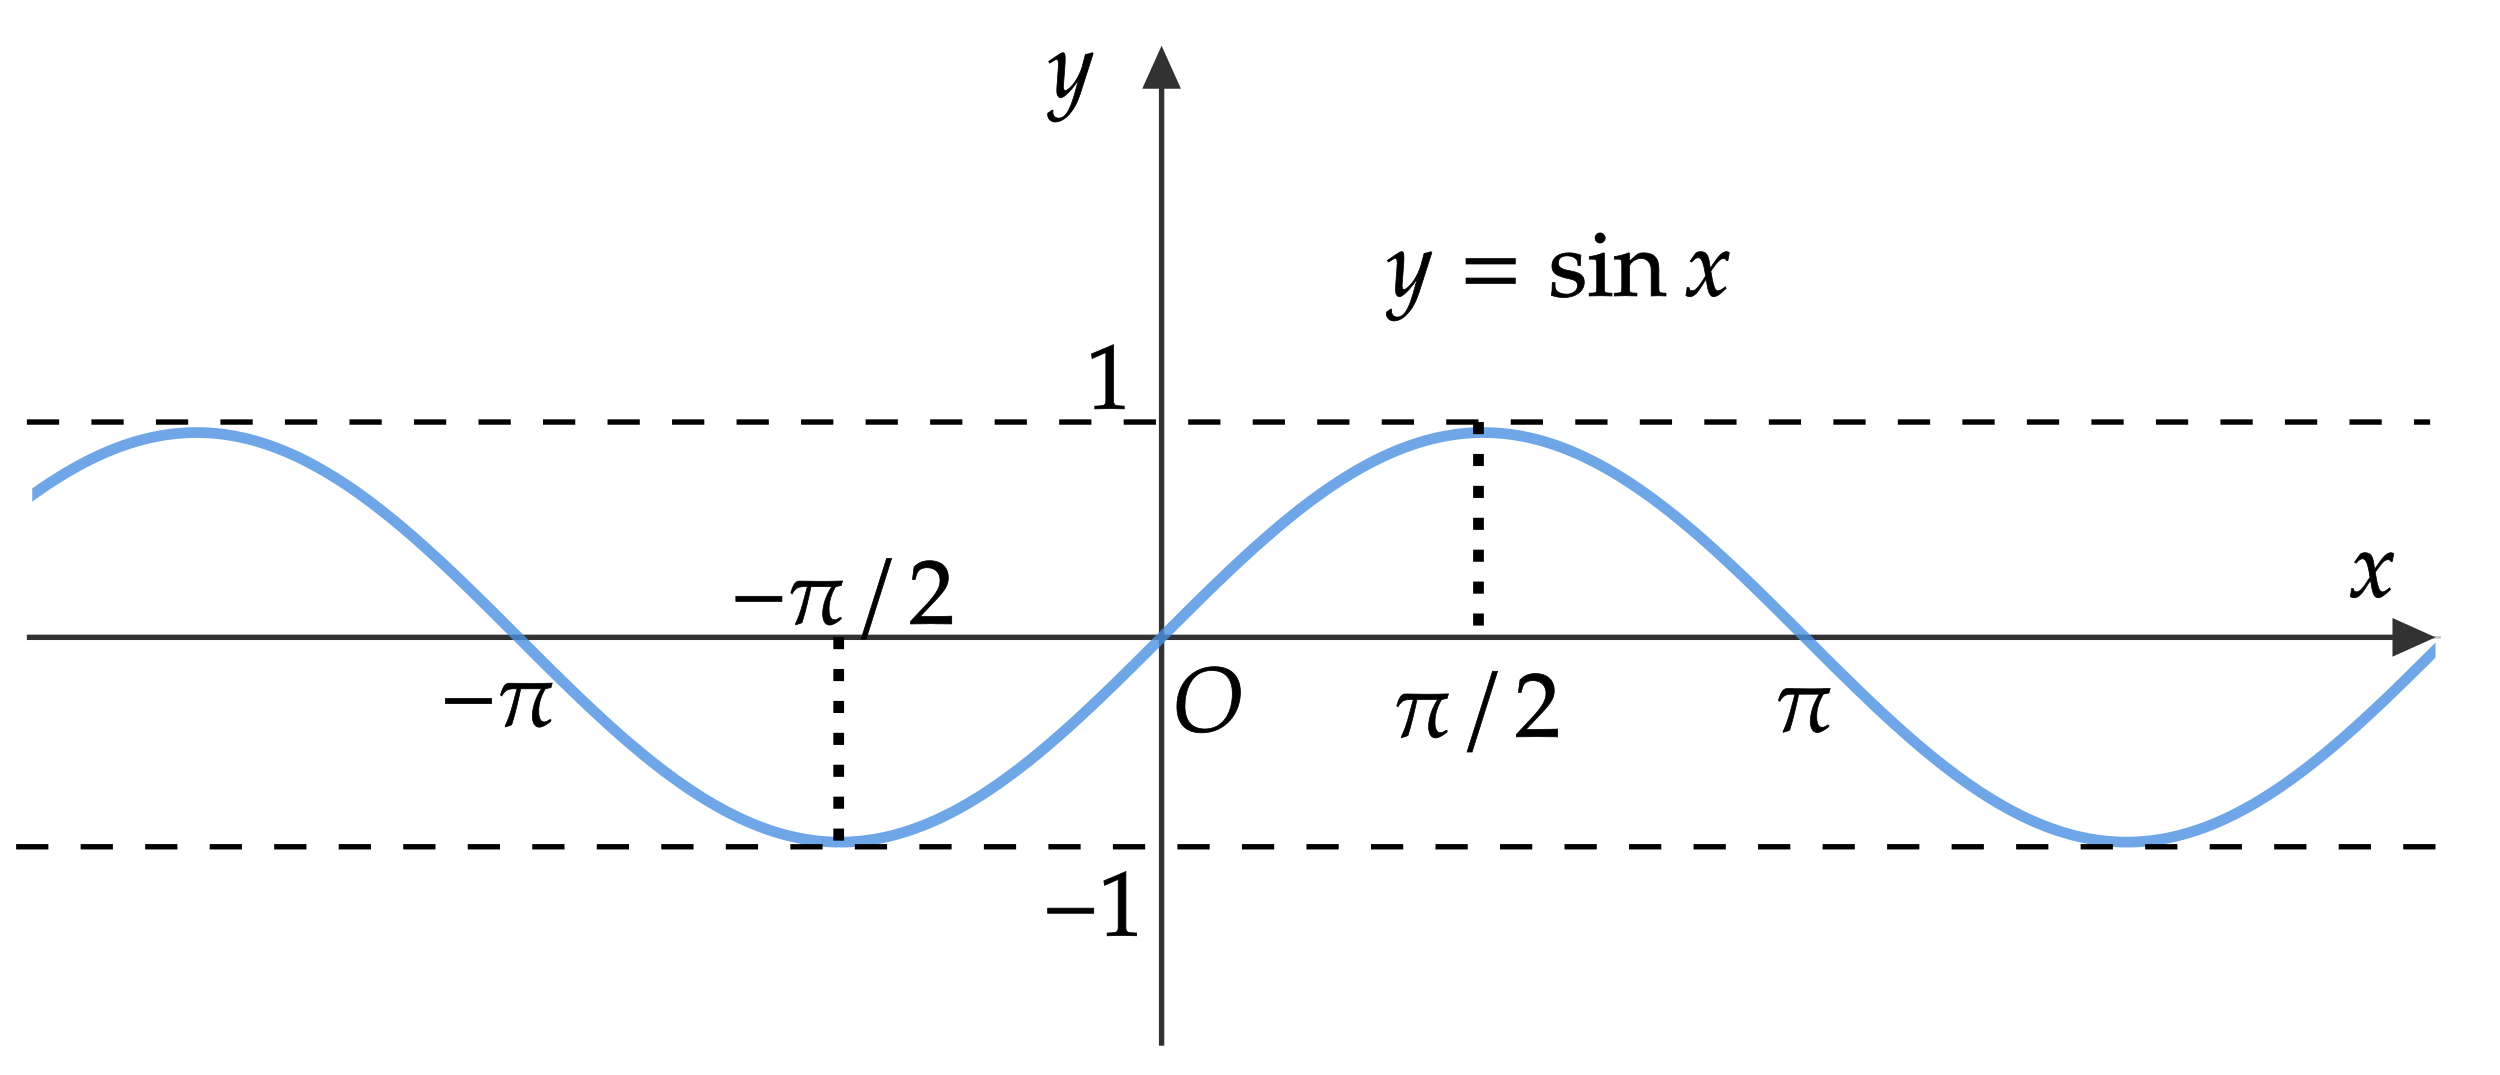 <svg xmlns="http://www.w3.org/2000/svg" xmlns:xlink="http://www.w3.org/1999/xlink" x="0" y="0" width="465" height="200" style="
        width:465px;
        height:200px;
        background: #FFF;
        fill: none;
">
        <svg xmlns="http://www.w3.org/2000/svg"/>

        <svg xmlns="http://www.w3.org/2000/svg" class="role-diagram-draw-area"><g class="shapes-region" style="stroke: black; fill: none;"><g class="composite-shape" data-amt="diagram/shapes/plot" transform="matrix(1,0,0,1,5,7.5)"><g><g><g class="test-ygi"><line x1="0" y1="111.045" x2="449" y2="111.045" fill="none" stroke="#c3c3c3" stroke-width="0.5"/></g></g><g><g class="test-xti" style="font-family: Asana-Math, Asana;"><line x1="0" y1="111.045" x2="445" y2="111.045" fill="none" stroke="rgb(50,50,50)" stroke-opacity="1" stroke-width="1"/><path d="M440,107.445 L448,111.045 L440,114.645 Z" stroke="none" stroke-width="1" fill="rgb(50,50,50)" fill-opacity="1"/></g><g class="test-yti" style="font-family: Asana-Math, Asana;"><line x1="211.055" y1="4" x2="211.055" y2="187" fill="none" stroke="rgb(50,50,50)" stroke-opacity="1" stroke-width="1"/><path d="M207.455,9 L211.055,1 L214.655,9 Z" stroke="none" stroke-width="1" fill="rgb(50,50,50)" fill-opacity="1"/></g><g class="test-plot-expression"><defs><clipPath id="cp6f04ydgha"><rect x="1" y="1" width="447" height="185"/></clipPath></defs><g clip-path="url(#cp6f04ydgha)"><path d=" M0.00,85.31 L0.50,84.94 L1.00,84.58 L1.50,84.22 L2.00,83.87 L2.50,83.52 L3.00,83.17 L3.50,82.84 L4.00,82.50 L4.51,82.17 L5.01,81.85 L5.51,81.53 L6.01,81.22 L6.51,80.91 L7.01,80.60 L7.51,80.31 L8.01,80.01 L8.51,79.73 L9.01,79.44 L9.51,79.17 L10.01,78.90 L10.51,78.63 L11.01,78.37 L11.51,78.12 L12.01,77.87 L12.51,77.62 L13.01,77.39 L13.52,77.16 L14.02,76.93 L14.52,76.71 L15.02,76.50 L15.52,76.29 L16.02,76.09 L16.52,75.89 L17.02,75.70 L17.52,75.52 L18.02,75.34 L18.52,75.17 L19.02,75.00 L19.52,74.85 L20.02,74.69 L20.52,74.55 L21.02,74.41 L21.52,74.27 L22.02,74.15 L22.53,74.02 L23.03,73.91 L23.53,73.80 L24.03,73.70 L24.53,73.61 L25.03,73.52 L25.53,73.43 L26.03,73.36 L26.53,73.29 L27.03,73.23 L27.53,73.17 L28.03,73.12 L28.53,73.08 L29.03,73.04 L29.53,73.01 L30.03,72.99 L30.53,72.97 L31.03,72.96 L31.54,72.96 L32.04,72.96 L32.54,72.97 L33.04,72.98 L33.54,73.01 L34.04,73.04 L34.54,73.07 L35.04,73.11 L35.54,73.16 L36.04,73.22 L36.54,73.28 L37.04,73.35 L37.54,73.42 L38.04,73.51 L38.54,73.59 L39.04,73.69 L39.54,73.79 L40.04,73.90 L40.55,74.01 L41.05,74.13 L41.55,74.26 L42.05,74.39 L42.55,74.53 L43.05,74.67 L43.55,74.83 L44.05,74.98 L44.55,75.15 L45.05,75.32 L45.55,75.49 L46.05,75.68 L46.55,75.87 L47.05,76.06 L47.55,76.26 L48.05,76.47 L48.55,76.68 L49.05,76.90 L49.56,77.13 L50.06,77.36 L50.56,77.59 L51.06,77.83 L51.56,78.08 L52.06,78.34 L52.56,78.60 L53.06,78.86 L53.56,79.13 L54.06,79.41 L54.56,79.69 L55.06,79.98 L55.56,80.27 L56.06,80.56 L56.56,80.87 L57.06,81.18 L57.56,81.49 L58.06,81.81 L58.57,82.13 L59.07,82.46 L59.57,82.79 L60.07,83.13 L60.57,83.47 L61.07,83.82 L61.57,84.17 L62.07,84.53 L62.57,84.89 L63.07,85.26 L63.57,85.63 L64.07,86.00 L64.57,86.38 L65.07,86.77 L65.57,87.15 L66.07,87.55 L66.57,87.94 L67.07,88.34 L67.58,88.75 L68.08,89.15 L68.58,89.57 L69.08,89.98 L69.58,90.40 L70.08,90.82 L70.58,91.25 L71.08,91.68 L71.58,92.11 L72.08,92.55 L72.58,92.98 L73.08,93.43 L73.58,93.87 L74.08,94.32 L74.58,94.77 L75.08,95.23 L75.58,95.68 L76.08,96.14 L76.59,96.60 L77.09,97.07 L77.59,97.53 L78.09,98.00 L78.59,98.48 L79.09,98.95 L79.59,99.42 L80.09,99.90 L80.59,100.38 L81.09,100.86 L81.59,101.35 L82.09,101.83 L82.59,102.32 L83.09,102.81 L83.59,103.30 L84.09,103.79 L84.59,104.28 L85.09,104.77 L85.60,105.27 L86.10,105.76 L86.60,106.26 L87.10,106.75 L87.60,107.25 L88.10,107.75 L88.60,108.25 L89.10,108.75 L89.60,109.25 L90.10,109.75 L90.60,110.25 L91.10,110.75 L91.60,111.25 L92.10,111.75 L92.60,112.25 L93.10,112.75 L93.60,113.25 L94.10,113.75 L94.61,114.25 L95.11,114.75 L95.61,115.25 L96.11,115.74 L96.61,116.24 L97.11,116.73 L97.61,117.23 L98.11,117.72 L98.61,118.21 L99.11,118.71 L99.61,119.20 L100.11,119.68 L100.61,120.17 L101.11,120.66 L101.61,121.14 L102.11,121.62 L102.61,122.10 L103.11,122.58 L103.62,123.05 L104.12,123.53 L104.62,124.00 L105.12,124.47 L105.62,124.94 L106.12,125.40 L106.62,125.86 L107.12,126.32 L107.62,126.78 L108.12,127.24 L108.62,127.69 L109.12,128.14 L109.62,128.58 L110.12,129.03 L110.62,129.46 L111.12,129.90 L111.62,130.33 L112.12,130.76 L112.63,131.19 L113.13,131.61 L113.63,132.03 L114.13,132.45 L114.63,132.86 L115.13,133.27 L115.63,133.67 L116.13,134.08 L116.63,134.47 L117.13,134.86 L117.63,135.25 L118.13,135.64 L118.63,136.02 L119.13,136.39 L119.63,136.76 L120.13,137.13 L120.63,137.49 L121.13,137.85 L121.64,138.21 L122.14,138.55 L122.64,138.90 L123.14,139.24 L123.64,139.57 L124.14,139.90 L124.64,140.22 L125.14,140.54 L125.64,140.86 L126.14,141.17 L126.64,141.47 L127.14,141.77 L127.64,142.06 L128.14,142.35 L128.64,142.63 L129.14,142.91 L129.64,143.18 L130.14,143.45 L130.65,143.71 L131.15,143.96 L131.65,144.21 L132.15,144.45 L132.65,144.69 L133.15,144.92 L133.65,145.15 L134.15,145.37 L134.65,145.58 L135.15,145.79 L135.65,145.99 L136.15,146.19 L136.65,146.38 L137.15,146.56 L137.65,146.74 L138.15,146.91 L138.65,147.08 L139.15,147.24 L139.66,147.39 L140.16,147.54 L140.66,147.68 L141.16,147.81 L141.66,147.94 L142.16,148.06 L142.66,148.17 L143.16,148.28 L143.66,148.38 L144.16,148.48 L144.66,148.57 L145.16,148.65 L145.66,148.73 L146.16,148.80 L146.66,148.86 L147.16,148.92 L147.66,148.97 L148.16,149.01 L148.67,149.05 L149.17,149.08 L149.67,149.10 L150.17,149.12 L150.67,149.13 L151.17,149.13 L151.67,149.13 L152.17,149.12 L152.67,149.11 L153.17,149.08 L153.67,149.05 L154.17,149.02 L154.67,148.98 L155.17,148.93 L155.67,148.87 L156.17,148.81 L156.67,148.74 L157.18,148.67 L157.68,148.59 L158.18,148.50 L158.68,148.41 L159.18,148.31 L159.68,148.20 L160.18,148.09 L160.68,147.97 L161.18,147.84 L161.68,147.71 L162.18,147.57 L162.68,147.42 L163.18,147.27 L163.68,147.11 L164.18,146.95 L164.68,146.78 L165.18,146.60 L165.68,146.42 L166.19,146.23 L166.69,146.04 L167.19,145.84 L167.69,145.63 L168.19,145.42 L168.69,145.20 L169.19,144.98 L169.69,144.75 L170.19,144.51 L170.69,144.27 L171.19,144.02 L171.69,143.77 L172.19,143.51 L172.69,143.24 L173.19,142.97 L173.69,142.70 L174.19,142.42 L174.69,142.13 L175.20,141.84 L175.70,141.54 L176.20,141.24 L176.70,140.93 L177.20,140.62 L177.70,140.30 L178.20,139.98 L178.70,139.65 L179.20,139.31 L179.70,138.98 L180.20,138.63 L180.70,138.29 L181.20,137.93 L181.70,137.58 L182.20,137.22 L182.70,136.85 L183.20,136.48 L183.70,136.10 L184.21,135.73 L184.71,135.34 L185.21,134.95 L185.71,134.56 L186.21,134.17 L186.71,133.77 L187.21,133.36 L187.71,132.96 L188.21,132.55 L188.71,132.13 L189.21,131.71 L189.71,131.29 L190.21,130.86 L190.71,130.43 L191.21,130.00 L191.71,129.57 L192.21,129.13 L192.71,128.68 L193.22,128.24 L193.72,127.79 L194.22,127.34 L194.72,126.89 L195.22,126.43 L195.72,125.97 L196.22,125.51 L196.72,125.04 L197.22,124.58 L197.72,124.11 L198.22,123.64 L198.72,123.16 L199.22,122.69 L199.72,122.21 L200.22,121.73 L200.72,121.25 L201.22,120.77 L201.72,120.28 L202.23,119.80 L202.73,119.31 L203.23,118.82 L203.73,118.33 L204.23,117.84 L204.73,117.34 L205.23,116.85 L205.73,116.35 L206.23,115.86 L206.73,115.36 L207.23,114.86 L207.73,114.36 L208.23,113.87 L208.73,113.37 L209.23,112.87 L209.73,112.37 L210.23,111.87 L210.73,111.37 L211.24,110.86 L211.74,110.36 L212.24,109.86 L212.74,109.36 L213.24,108.86 L213.74,108.36 L214.24,107.87 L214.74,107.37 L215.24,106.87 L215.74,106.37 L216.24,105.88 L216.74,105.38 L217.24,104.89 L217.74,104.39 L218.24,103.90 L218.74,103.41 L219.24,102.92 L219.74,102.43 L220.25,101.94 L220.75,101.46 L221.25,100.97 L221.75,100.49 L222.25,100.01 L222.75,99.53 L223.25,99.06 L223.75,98.58 L224.25,98.11 L224.75,97.64 L225.25,97.18 L225.75,96.71 L226.25,96.25 L226.75,95.79 L227.25,95.33 L227.75,94.88 L228.25,94.42 L228.75,93.98 L229.26,93.53 L229.76,93.09 L230.26,92.65 L230.76,92.21 L231.26,91.78 L231.76,91.35 L232.26,90.92 L232.76,90.50 L233.26,90.08 L233.76,89.66 L234.26,89.25 L234.76,88.84 L235.26,88.44 L235.76,88.03 L236.26,87.64 L236.76,87.24 L237.26,86.86 L237.76,86.47 L238.27,86.09 L238.77,85.71 L239.27,85.34 L239.77,84.98 L240.27,84.61 L240.77,84.26 L241.27,83.90 L241.77,83.55 L242.27,83.21 L242.77,82.87 L243.27,82.54 L243.77,82.21 L244.27,81.88 L244.77,81.56 L245.27,81.25 L245.77,80.94 L246.27,80.63 L246.77,80.34 L247.28,80.04 L247.78,79.75 L248.28,79.47 L248.78,79.19 L249.28,78.92 L249.78,78.66 L250.28,78.40 L250.78,78.14 L251.28,77.89 L251.78,77.65 L252.28,77.41 L252.78,77.18 L253.28,76.95 L253.78,76.73 L254.28,76.52 L254.78,76.31 L255.28,76.11 L255.78,75.91 L256.29,75.72 L256.79,75.54 L257.29,75.36 L257.79,75.19 L258.29,75.02 L258.79,74.86 L259.29,74.71 L259.79,74.56 L260.29,74.42 L260.79,74.29 L261.29,74.16 L261.79,74.04 L262.29,73.92 L262.79,73.81 L263.29,73.71 L263.79,73.61 L264.29,73.53 L264.79,73.44 L265.30,73.37 L265.80,73.30 L266.30,73.23 L266.80,73.18 L267.30,73.13 L267.80,73.08 L268.30,73.04 L268.80,73.01 L269.30,72.99 L269.80,72.97 L270.30,72.96 L270.80,72.96 L271.30,72.96 L271.80,72.97 L272.30,72.98 L272.80,73.00 L273.30,73.03 L273.80,73.07 L274.31,73.11 L274.81,73.16 L275.31,73.21 L275.81,73.27 L276.31,73.34 L276.81,73.42 L277.31,73.50 L277.81,73.58 L278.31,73.68 L278.81,73.78 L279.31,73.88 L279.81,74.00 L280.31,74.12 L280.81,74.24 L281.31,74.38 L281.81,74.51 L282.31,74.66 L282.81,74.81 L283.32,74.97 L283.82,75.13 L284.32,75.30 L284.82,75.48 L285.32,75.66 L285.82,75.85 L286.32,76.04 L286.82,76.24 L287.32,76.45 L287.82,76.66 L288.32,76.88 L288.82,77.10 L289.32,77.33 L289.82,77.57 L290.32,77.81 L290.82,78.06 L291.32,78.31 L291.82,78.57 L292.33,78.83 L292.83,79.10 L293.33,79.38 L293.83,79.66 L294.33,79.95 L294.83,80.24 L295.33,80.53 L295.83,80.84 L296.33,81.14 L296.83,81.46 L297.33,81.78 L297.83,82.10 L298.33,82.43 L298.83,82.76 L299.33,83.10 L299.83,83.44 L300.33,83.79 L300.84,84.14 L301.34,84.49 L301.84,84.86 L302.34,85.22 L302.84,85.59 L303.34,85.97 L303.84,86.34 L304.34,86.73 L304.84,87.12 L305.34,87.51 L305.84,87.90 L306.34,88.30 L306.84,88.71 L307.34,89.11 L307.84,89.52 L308.34,89.94 L308.84,90.36 L309.34,90.78 L309.85,91.20 L310.35,91.63 L310.85,92.07 L311.35,92.50 L311.85,92.94 L312.35,93.38 L312.85,93.83 L313.35,94.28 L313.85,94.73 L314.35,95.18 L314.85,95.64 L315.35,96.10 L315.85,96.56 L316.35,97.02 L316.85,97.49 L317.35,97.96 L317.85,98.43 L318.35,98.90 L318.86,99.38 L319.36,99.85 L319.86,100.33 L320.36,100.82 L320.86,101.30 L321.36,101.78 L321.86,102.27 L322.36,102.76 L322.86,103.25 L323.36,103.74 L323.86,104.23 L324.36,104.72 L324.86,105.22 L325.36,105.71 L325.86,106.21 L326.36,106.70 L326.86,107.20 L327.36,107.70 L327.87,108.20 L328.37,108.70 L328.87,109.20 L329.37,109.70 L329.87,110.20 L330.37,110.70 L330.87,111.20 L331.37,111.70 L331.87,112.20 L332.37,112.70 L332.87,113.20 L333.37,113.70 L333.87,114.20 L334.37,114.70 L334.87,115.20 L335.37,115.69 L335.87,116.19 L336.37,116.69 L336.88,117.18 L337.38,117.67 L337.88,118.17 L338.38,118.66 L338.88,119.15 L339.38,119.63 L339.88,120.12 L340.38,120.61 L340.88,121.09 L341.38,121.57 L341.88,122.05 L342.38,122.53 L342.88,123.01 L343.38,123.48 L343.88,123.95 L344.38,124.42 L344.88,124.89 L345.38,125.36 L345.89,125.82 L346.39,126.28 L346.89,126.74 L347.39,127.19 L347.89,127.64 L348.39,128.09 L348.89,128.54 L349.39,128.98 L349.89,129.42 L350.39,129.86 L350.89,130.29 L351.39,130.72 L351.89,131.15 L352.39,131.57 L352.89,131.99 L353.39,132.41 L353.89,132.82 L354.39,133.23 L354.90,133.63 L355.40,134.04 L355.90,134.43 L356.40,134.83 L356.90,135.21 L357.40,135.60 L357.90,135.98 L358.40,136.36 L358.90,136.73 L359.40,137.10 L359.90,137.46 L360.40,137.82 L360.90,138.17 L361.40,138.52 L361.90,138.86 L362.40,139.20 L362.90,139.54 L363.40,139.87 L363.91,140.19 L364.41,140.51 L364.91,140.83 L365.41,141.14 L365.91,141.44 L366.41,141.74 L366.91,142.03 L367.41,142.32 L367.91,142.60 L368.41,142.88 L368.91,143.15 L369.41,143.42 L369.91,143.68 L370.41,143.94 L370.91,144.19 L371.41,144.43 L371.91,144.67 L372.41,144.90 L372.92,145.13 L373.42,145.35 L373.92,145.56 L374.42,145.77 L374.92,145.97 L375.42,146.17 L375.92,146.36 L376.42,146.54 L376.92,146.72 L377.42,146.89 L377.92,147.06 L378.42,147.22 L378.92,147.37 L379.42,147.52 L379.92,147.66 L380.42,147.80 L380.92,147.93 L381.42,148.05 L381.93,148.16 L382.43,148.27 L382.93,148.37 L383.43,148.47 L383.93,148.56 L384.43,148.64 L384.93,148.72 L385.43,148.79 L385.93,148.85 L386.43,148.91 L386.93,148.96 L387.43,149.01 L387.93,149.04 L388.43,149.07 L388.93,149.10 L389.43,149.12 L389.93,149.13 L390.43,149.13 L390.94,149.13 L391.44,149.12 L391.94,149.11 L392.44,149.09 L392.94,149.06 L393.44,149.02 L393.94,148.98 L394.44,148.93 L394.94,148.88 L395.44,148.82 L395.94,148.75 L396.44,148.68 L396.94,148.60 L397.44,148.51 L397.94,148.42 L398.44,148.32 L398.94,148.21 L399.44,148.10 L399.95,147.98 L400.45,147.85 L400.95,147.72 L401.45,147.58 L401.95,147.44 L402.45,147.29 L402.95,147.13 L403.45,146.97 L403.95,146.80 L404.45,146.62 L404.95,146.44 L405.45,146.25 L405.95,146.06 L406.45,145.86 L406.95,145.65 L407.45,145.44 L407.95,145.22 L408.45,145.00 L408.96,144.77 L409.46,144.53 L409.96,144.29 L410.46,144.04 L410.96,143.79 L411.46,143.53 L411.96,143.27 L412.46,143.00 L412.96,142.72 L413.46,142.44 L413.96,142.16 L414.46,141.87 L414.96,141.57 L415.46,141.27 L415.96,140.96 L416.46,140.65 L416.96,140.33 L417.46,140.01 L417.97,139.68 L418.47,139.35 L418.97,139.01 L419.47,138.67 L419.97,138.32 L420.47,137.97 L420.97,137.61 L421.47,137.25 L421.97,136.89 L422.47,136.52 L422.97,136.14 L423.47,135.76 L423.97,135.38 L424.47,134.99 L424.97,134.60 L425.47,134.21 L425.97,133.81 L426.47,133.40 L426.98,133.00 L427.48,132.59 L427.98,132.17 L428.48,131.75 L428.98,131.33 L429.48,130.91 L429.98,130.48 L430.48,130.05 L430.98,129.61 L431.48,129.17 L431.98,128.73 L432.48,128.28 L432.98,127.84 L433.48,127.39 L433.98,126.93 L434.48,126.48 L434.98,126.02 L435.48,125.56 L435.99,125.09 L436.49,124.62 L436.99,124.16 L437.49,123.68 L437.99,123.21 L438.49,122.74 L438.99,122.26 L439.49,121.78 L439.99,121.30 L440.49,120.82 L440.99,120.33 L441.49,119.84 L441.99,119.36 L442.49,118.87 L442.99,118.38 L443.49,117.89 L443.99,117.39 L444.49,116.90 L445.00,116.40 L445.50,115.91 L446.00,115.41 L446.50,114.91 L447.00,114.41 L447.50,113.92 L448.00,113.42 L448.50,112.92 L449.00,112.42" style="stroke-width: 2; stroke: #4a90e2; stroke-opacity: 0.8;"/></g></g><g class="test-xtl" style="font-family: &quot;Open Sans&quot;, verdana, arial, sans-serif;"/><g class="test-ytl" style="font-family: &quot;Open Sans&quot;, verdana, arial, sans-serif;"/><rect class="real" x="1" y="1" width="447" height="185" style="fill: transparent; stroke: none;"/></g></g></g><g class="arrow-line"><path class="connection real" stroke-dasharray="6 6" d="  M5,78.5 L452,78.5" style="stroke: rgb(0, 0, 0); stroke-width: 1; fill: none; fill-opacity: 1;"/></g><g class="arrow-line"><path class="connection real" stroke-dasharray="6 6" d="  M3,157.5 L453,157.5" style="stroke: rgb(0, 0, 0); stroke-width: 1; fill: none; fill-opacity: 1;"/></g><g class="arrow-line"><path class="connection real" stroke-dasharray="2.25 3.685" d="  M156,118.5 L156,156.5" style="stroke: rgb(0, 0, 0); stroke-width: 2; fill: none; fill-opacity: 1;"/></g><g class="arrow-line"><path class="connection real" stroke-dasharray="2.25 3.685" d="  M275,78.5 L275,116.5" style="stroke: rgb(0, 0, 0); stroke-width: 2; fill: none; fill-opacity: 1;"/></g><g/></g><g/><g/><g/></svg>
        <svg xmlns="http://www.w3.org/2000/svg" xmlns:xlink="http://www.w3.org/1999/xlink" width="463" height="198" style="width:463px;height:198px;font-family:Asana-Math, Asana;background:#FFF;"><g><g><g><g transform="matrix(1,0,0,1,258,55)"><path transform="matrix(0.017,0,0,-0.017,0,0)" d="M-7 -180C-8 -187 -8 -193 -8 -198C-8 -241 29 -276 74 -276C180 -276 290 -152 349 33L490 473L479 482C450 471 427 465 405 463L370 331C358 284 323 211 290 162C255 111 206 67 184 67C172 67 163 90 164 115L180 322C182 353 184 391 184 419C184 464 177 482 160 482C147 482 133 475 85 442L3 386L14 368L64 398C69 401 80 410 89 410C103 410 111 391 111 358C111 357 111 351 110 343L93 100L92 60C92 18 110 -11 135 -11C172 -11 256 74 331 187L282 16C231 -161 181 -234 111 -234C76 -234 49 -207 49 -172C49 -167 50 -159 51 -150L41 -146Z" stroke="rgb(0,0,0)" stroke-opacity="1" stroke-width="8" fill="rgb(0,0,0)" fill-opacity="1"></path></g></g><g><g transform="matrix(1,0,0,1,271.578,55)"><path transform="matrix(0.017,0,0,-0.017,0,0)" d="M604 347L604 406L65 406L65 347ZM604 134L604 193L65 193L65 134Z" stroke="rgb(0,0,0)" stroke-opacity="1" stroke-width="8" fill="rgb(0,0,0)" fill-opacity="1"></path></g></g><g><g><g transform="matrix(1,0,0,1,288.031,55)"><path transform="matrix(0.017,0,0,-0.017,0,0)" d="M41 143C41 74 38 44 30 4C82 -13 121 -20 167 -20C298 -20 391 50 391 148C391 321 107 228 107 358C107 408 142 436 203 436C270 436 321 401 321 354L321 331L349 331C350 389 351 413 354 444C301 462 265 469 224 469C108 469 37 414 37 324C37 276 59 242 105 221C223 169 317 195 317 109C317 55 267 17 196 17C123 17 71 52 71 102L71 143ZM611 465L602 469C551 448 499 434 446 428L446 400L483 400C523 400 527 393 527 327L527 102C527 39 524 32 490 30L444 27L444 -3C544 0 544 0 569 0C594 0 594 0 694 -3L694 27L648 30C614 32 611 39 611 102ZM565 687C535 687 509 661 509 631C509 602 535 576 564 576C593 576 620 602 620 631C620 659 593 687 565 687ZM1123 -3C1184 0 1185 0 1202 0C1216 0 1216 0 1285 -3L1285 27L1244 30C1210 32 1207 38 1207 102L1207 295C1207 412 1152 469 1040 469C1003 469 982 462 961 444L885 378L885 465L876 469C825 448 773 434 720 428L720 400L757 400C797 400 801 393 801 327L801 102C801 39 798 32 764 30L719 27L719 -3C787 -1 814 0 843 0C872 0 899 -1 967 -3L967 27L922 30C888 32 885 39 885 102L885 314C885 359 951 408 1012 408C1079 408 1123 358 1123 281Z" stroke="rgb(0,0,0)" stroke-opacity="1" stroke-width="8" fill="rgb(0,0,0)" fill-opacity="1"></path></g></g></g><g><g transform="matrix(1,0,0,1,313.422,55)"><path transform="matrix(0.017,0,0,-0.017,0,0)" d="M9 1C24 -7 40 -11 52 -11C85 -11 124 18 155 65L231 182L242 113C255 28 278 -11 314 -11C336 -11 368 6 400 35L449 79L440 98C404 68 379 53 363 53C348 53 335 63 325 83C316 102 305 139 300 168L282 269L317 318C364 383 391 406 422 406C438 406 450 398 455 383L469 387L484 472C472 479 463 482 454 482C414 482 374 446 312 354L275 299L269 347C257 446 230 482 171 482C145 482 123 474 114 461L56 378L73 368C103 402 123 416 142 416C175 416 197 375 214 277L225 215L185 153C142 86 108 54 80 54C65 54 54 58 52 63L41 91L21 88C21 53 13 27 9 1Z" stroke="rgb(0,0,0)" stroke-opacity="1" stroke-width="8" fill="rgb(0,0,0)" fill-opacity="1"></path></g></g></g></g><g><g><g><g transform="matrix(1,0,0,1,195,18)"><path transform="matrix(0.017,0,0,-0.017,0,0)" d="M-7 -180C-8 -187 -8 -193 -8 -198C-8 -241 29 -276 74 -276C180 -276 290 -152 349 33L490 473L479 482C450 471 427 465 405 463L370 331C358 284 323 211 290 162C255 111 206 67 184 67C172 67 163 90 164 115L180 322C182 353 184 391 184 419C184 464 177 482 160 482C147 482 133 475 85 442L3 386L14 368L64 398C69 401 80 410 89 410C103 410 111 391 111 358C111 357 111 351 110 343L93 100L92 60C92 18 110 -11 135 -11C172 -11 256 74 331 187L282 16C231 -161 181 -234 111 -234C76 -234 49 -207 49 -172C49 -167 50 -159 51 -150L41 -146Z" stroke="rgb(0,0,0)" stroke-opacity="1" stroke-width="8" fill="rgb(0,0,0)" fill-opacity="1"></path></g></g></g></g><g><g><g><g transform="matrix(1,0,0,1,437,111)"><path transform="matrix(0.017,0,0,-0.017,0,0)" d="M9 1C24 -7 40 -11 52 -11C85 -11 124 18 155 65L231 182L242 113C255 28 278 -11 314 -11C336 -11 368 6 400 35L449 79L440 98C404 68 379 53 363 53C348 53 335 63 325 83C316 102 305 139 300 168L282 269L317 318C364 383 391 406 422 406C438 406 450 398 455 383L469 387L484 472C472 479 463 482 454 482C414 482 374 446 312 354L275 299L269 347C257 446 230 482 171 482C145 482 123 474 114 461L56 378L73 368C103 402 123 416 142 416C175 416 197 375 214 277L225 215L185 153C142 86 108 54 80 54C65 54 54 58 52 63L41 91L21 88C21 53 13 27 9 1Z" stroke="rgb(0,0,0)" stroke-opacity="1" stroke-width="8" fill="rgb(0,0,0)" fill-opacity="1"></path></g></g></g></g><g><g><g><g transform="matrix(1,0,0,1,136,116)"><path transform="matrix(0.017,0,0,-0.017,0,0)" d="M555 243L555 299L51 299L51 243Z" stroke="rgb(0,0,0)" stroke-opacity="1" stroke-width="8" fill="rgb(0,0,0)" fill-opacity="1"></path></g></g><g><g transform="matrix(1,0,0,1,146.297,116)"><path transform="matrix(0.017,0,0,-0.017,0,0)" d="M525 42C469 42 464 125 465 166C466 251 494 333 537 405L599 418C602 435 608 452 613 467C459 461 300 463 145 466C80 467 66 389 47 340C46 332 59 331 63 328L63 332C106 395 130 405 205 405L228 405C188 266 161 129 98 -2L98 -12C118 -6 153 1 170 13C211 141 240 274 268 405L495 405C438 318 397 213 395 108C395 59 410 -15 471 -15C512 -15 568 25 598 51L598 66L586 66L586 67C568 56 548 42 525 42Z" stroke="rgb(0,0,0)" stroke-opacity="1" stroke-width="8" fill="rgb(0,0,0)" fill-opacity="1"></path></g></g><g><g transform="matrix(1,0,0,1,160.797,116)"><path transform="matrix(0.017,0,0,-0.017,0,0)" d="M297 714L242 714L-37 -169L18 -169Z" stroke="rgb(0,0,0)" stroke-opacity="1" stroke-width="8" fill="rgb(0,0,0)" fill-opacity="1"></path></g></g><g><g transform="matrix(1,0,0,1,169.062,116)"><path transform="matrix(0.017,0,0,-0.017,0,0)" d="M16 23L16 -3C203 -3 203 0 239 0C275 0 275 -3 468 -3L468 82C353 77 307 81 122 77L304 270C401 373 431 428 431 503C431 618 353 689 226 689C154 689 105 669 56 619L39 483L68 483L81 529C97 587 133 612 200 612C286 612 341 558 341 473C341 398 299 324 186 204Z" stroke="rgb(0,0,0)" stroke-opacity="1" stroke-width="8" fill="rgb(0,0,0)" fill-opacity="1"></path></g></g></g></g><g><g><g><g transform="matrix(1,0,0,1,259,137)"><path transform="matrix(0.017,0,0,-0.017,0,0)" d="M525 42C469 42 464 125 465 166C466 251 494 333 537 405L599 418C602 435 608 452 613 467C459 461 300 463 145 466C80 467 66 389 47 340C46 332 59 331 63 328L63 332C106 395 130 405 205 405L228 405C188 266 161 129 98 -2L98 -12C118 -6 153 1 170 13C211 141 240 274 268 405L495 405C438 318 397 213 395 108C395 59 410 -15 471 -15C512 -15 568 25 598 51L598 66L586 66L586 67C568 56 548 42 525 42Z" stroke="rgb(0,0,0)" stroke-opacity="1" stroke-width="8" fill="rgb(0,0,0)" fill-opacity="1"></path></g></g><g><g transform="matrix(1,0,0,1,273.5,137)"><path transform="matrix(0.017,0,0,-0.017,0,0)" d="M297 714L242 714L-37 -169L18 -169Z" stroke="rgb(0,0,0)" stroke-opacity="1" stroke-width="8" fill="rgb(0,0,0)" fill-opacity="1"></path></g></g><g><g transform="matrix(1,0,0,1,281.766,137)"><path transform="matrix(0.017,0,0,-0.017,0,0)" d="M16 23L16 -3C203 -3 203 0 239 0C275 0 275 -3 468 -3L468 82C353 77 307 81 122 77L304 270C401 373 431 428 431 503C431 618 353 689 226 689C154 689 105 669 56 619L39 483L68 483L81 529C97 587 133 612 200 612C286 612 341 558 341 473C341 398 299 324 186 204Z" stroke="rgb(0,0,0)" stroke-opacity="1" stroke-width="8" fill="rgb(0,0,0)" fill-opacity="1"></path></g></g></g></g><g><g><g><g transform="matrix(1,0,0,1,82,135)"><path transform="matrix(0.017,0,0,-0.017,0,0)" d="M555 243L555 299L51 299L51 243Z" stroke="rgb(0,0,0)" stroke-opacity="1" stroke-width="8" fill="rgb(0,0,0)" fill-opacity="1"></path></g></g><g><g transform="matrix(1,0,0,1,92.297,135)"><path transform="matrix(0.017,0,0,-0.017,0,0)" d="M525 42C469 42 464 125 465 166C466 251 494 333 537 405L599 418C602 435 608 452 613 467C459 461 300 463 145 466C80 467 66 389 47 340C46 332 59 331 63 328L63 332C106 395 130 405 205 405L228 405C188 266 161 129 98 -2L98 -12C118 -6 153 1 170 13C211 141 240 274 268 405L495 405C438 318 397 213 395 108C395 59 410 -15 471 -15C512 -15 568 25 598 51L598 66L586 66L586 67C568 56 548 42 525 42Z" stroke="rgb(0,0,0)" stroke-opacity="1" stroke-width="8" fill="rgb(0,0,0)" fill-opacity="1"></path></g></g></g></g><g><g><g><g transform="matrix(1,0,0,1,330,136)"><path transform="matrix(0.017,0,0,-0.017,0,0)" d="M525 42C469 42 464 125 465 166C466 251 494 333 537 405L599 418C602 435 608 452 613 467C459 461 300 463 145 466C80 467 66 389 47 340C46 332 59 331 63 328L63 332C106 395 130 405 205 405L228 405C188 266 161 129 98 -2L98 -12C118 -6 153 1 170 13C211 141 240 274 268 405L495 405C438 318 397 213 395 108C395 59 410 -15 471 -15C512 -15 568 25 598 51L598 66L586 66L586 67C568 56 548 42 525 42Z" stroke="rgb(0,0,0)" stroke-opacity="1" stroke-width="8" fill="rgb(0,0,0)" fill-opacity="1"></path></g></g></g></g><g><g><g><g transform="matrix(1,0,0,1,218,136)"><path transform="matrix(0.017,0,0,-0.017,0,0)" d="M748 425C748 603 644 706 464 706C227 706 53 523 53 272C53 83 147 -18 323 -18C595 -18 748 207 748 425ZM660 409C660 221 571 24 360 24C216 24 141 110 141 277C141 425 199 664 433 664C549 664 660 610 660 409Z" stroke="rgb(0,0,0)" stroke-opacity="1" stroke-width="8" fill="rgb(0,0,0)" fill-opacity="1"></path></g></g></g></g><g><g><g><g transform="matrix(1,0,0,1,202,76)"><path transform="matrix(0.017,0,0,-0.017,0,0)" d="M418 -3L418 27L366 30C311 33 301 44 301 96L301 700L60 598L67 548L217 614L217 96C217 44 206 33 152 30L96 27L96 -3C250 0 250 0 261 0C292 0 402 -3 418 -3Z" stroke="rgb(0,0,0)" stroke-opacity="1" stroke-width="8" fill="rgb(0,0,0)" fill-opacity="1"></path></g></g></g></g><g><g><g><g transform="matrix(1,0,0,1,194,174)"><path transform="matrix(0.017,0,0,-0.017,0,0)" d="M555 243L555 299L51 299L51 243Z" stroke="rgb(0,0,0)" stroke-opacity="1" stroke-width="8" fill="rgb(0,0,0)" fill-opacity="1"></path></g></g><g><g transform="matrix(1,0,0,1,204.297,174)"><path transform="matrix(0.017,0,0,-0.017,0,0)" d="M418 -3L418 27L366 30C311 33 301 44 301 96L301 700L60 598L67 548L217 614L217 96C217 44 206 33 152 30L96 27L96 -3C250 0 250 0 261 0C292 0 402 -3 418 -3Z" stroke="rgb(0,0,0)" stroke-opacity="1" stroke-width="8" fill="rgb(0,0,0)" fill-opacity="1"></path></g></g></g></g></svg>
</svg>